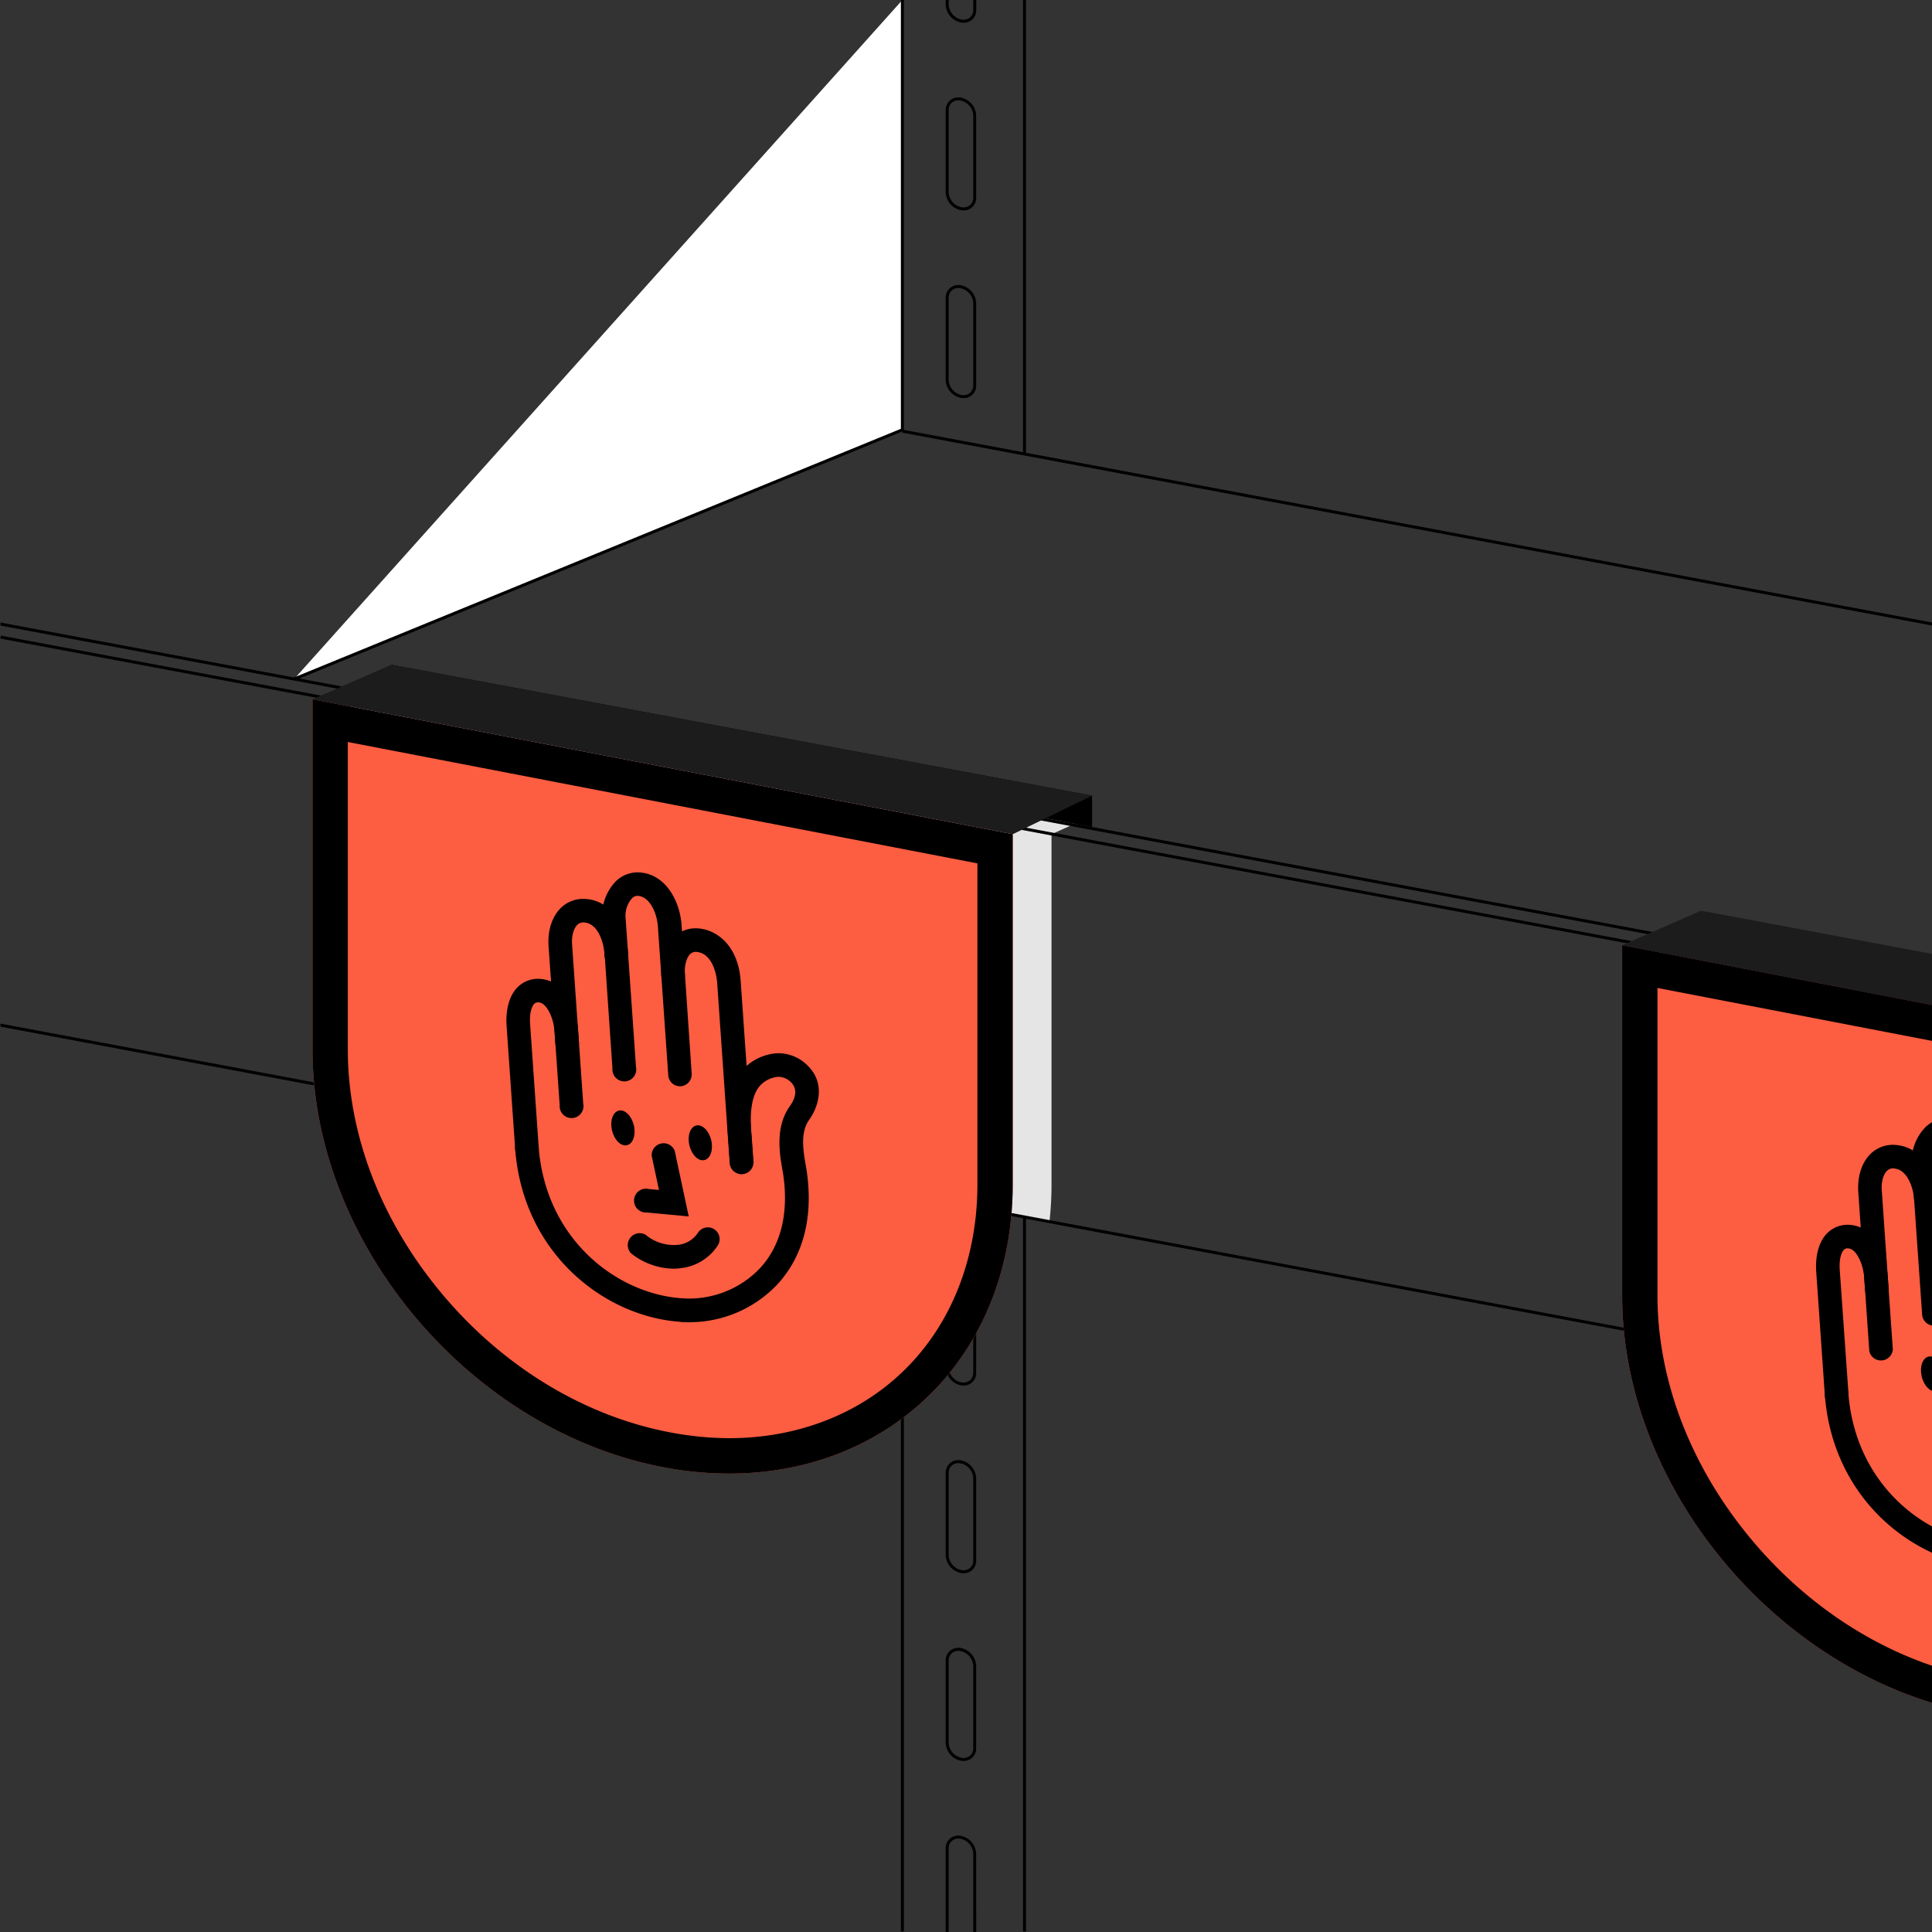 <svg xmlns="http://www.w3.org/2000/svg" xmlns:xlink="http://www.w3.org/1999/xlink" viewBox="0 0 648 648"><rect x="0" y="0" width="648" height="648" fill="#333333" stroke="none"/><defs><style>.cls-1{fill:none;}.cls-2{clip-path:url(#clip-path);}.cls-3{fill:#e5e5e5;}.cls-4{fill:#fff;}.cls-5{fill:#fd5d41;}.cls-6{fill:#1c1c1c;}</style><clipPath id="clip-path"><rect class="cls-1" x="0.17" width="647.83" height="647.83"/></clipPath></defs><g id="Isolation_Mode" data-name="Isolation Mode"><path d="M327.43,648h-1V621.74a5.34,5.34,0,0,0-4.22-5,3.41,3.41,0,0,0-2.88.65,3.28,3.28,0,0,0-1.15,2.6v28h-1V620a4.27,4.27,0,0,1,1.51-3.37,4.4,4.4,0,0,1,3.71-.86,6.37,6.37,0,0,1,5,6Z"/><g class="cls-2"><path d="M323.19,70.58a4.73,4.73,0,0,1-1-.1,6.39,6.39,0,0,1-5-6V37a4.27,4.27,0,0,1,1.51-3.37,4.4,4.4,0,0,1,3.71-.86,6.38,6.38,0,0,1,5,6V66.25a4.16,4.16,0,0,1-4.24,4.33Zm-1.76-36.94a3.22,3.22,0,0,0-2.1.72,3.3,3.3,0,0,0-1.15,2.6V64.49a5.35,5.35,0,0,0,4.22,5,3.43,3.43,0,0,0,2.89-.65,3.27,3.27,0,0,0,1.14-2.6V38.73a5.34,5.34,0,0,0-4.22-5A4.11,4.11,0,0,0,321.43,33.64Z"/><path d="M323.19,7.62a4.73,4.73,0,0,1-1-.1,6.38,6.38,0,0,1-5-6V0h1V1.53a5.35,5.35,0,0,0,4.22,5,3.43,3.43,0,0,0,2.89-.65,3.27,3.27,0,0,0,1.14-2.6V0h1V3.29a4.16,4.16,0,0,1-4.24,4.33Z"/><path class="cls-3" d="M352,409.72a113.4,113.4,0,0,0,.68-12.49V279.8L117.82,234.54V352a122.09,122.09,0,0,0,.82,14.06Z"/><polygon class="cls-3" points="117.82 234.54 125.52 231.08 360.37 276.34 352.67 279.8 117.82 234.54"/><rect x="302.16" y="407.34" width="1" height="240.66"/><line class="cls-4" y1="209.27" x2="648" y2="330.62"/><rect x="323.5" y="-59.69" width="1" height="659.26" transform="translate(-0.97 538.73) rotate(-79.39)"/><line class="cls-4" x1="302.66" y1="144.6" x2="648" y2="209.27"/><rect x="474.83" y="1.26" width="1" height="351.35" transform="translate(213.93 611.58) rotate(-79.39)"/><line class="cls-4" x1="648" y1="465.16" y2="343.81"/><rect x="323.5" y="74.85" width="1" height="659.26" transform="translate(-133.21 648.49) rotate(-79.39)"/><line class="cls-4" x1="0.17" y1="213.68" x2="648.17" y2="335.03"/><rect x="323.67" y="-55.27" width="1" height="659.26" transform="translate(-5.17 542.49) rotate(-79.39)"/><rect x="343.12" width="1" height="152.27"/><rect x="343.12" y="408.22" width="1" height="239.79"/><path d="M323.19,133.53a5.5,5.5,0,0,1-1-.09h0a6.39,6.39,0,0,1-5-6V99.92a4.27,4.27,0,0,1,1.51-3.37,4.4,4.4,0,0,1,3.71-.86,6.38,6.38,0,0,1,5,6v27.53a4.15,4.15,0,0,1-4.24,4.32Zm-.79-1.07a3.43,3.43,0,0,0,2.89-.65,3.29,3.29,0,0,0,1.14-2.6V101.68a5.34,5.34,0,0,0-4.22-5,3.41,3.41,0,0,0-2.88.65,3.28,3.28,0,0,0-1.15,2.6v27.53a5.35,5.35,0,0,0,4.22,5Z"/><path d="M323.19,590.63a5.5,5.5,0,0,1-1-.09h0a6.39,6.39,0,0,1-5-6V557a4.27,4.27,0,0,1,1.51-3.37,4.4,4.4,0,0,1,3.71-.86,6.38,6.38,0,0,1,5,6v27.53a4.15,4.15,0,0,1-4.24,4.32Zm-1.76-36.94a3.23,3.23,0,0,0-2.1.73,3.28,3.28,0,0,0-1.15,2.6v27.53a5.35,5.35,0,0,0,4.22,5h0a3.43,3.43,0,0,0,2.89-.65,3.29,3.29,0,0,0,1.14-2.6V558.78a5.34,5.34,0,0,0-4.22-5A4.13,4.13,0,0,0,321.43,553.69Z"/><path d="M323.19,527.68a4.73,4.73,0,0,1-1-.1,6.39,6.39,0,0,1-5-6V494.06a4.27,4.27,0,0,1,1.51-3.37,4.4,4.4,0,0,1,3.71-.86,6.38,6.38,0,0,1,5,6v27.52a4.16,4.16,0,0,1-4.24,4.33Zm-1.76-36.94a3.22,3.22,0,0,0-2.1.72,3.3,3.3,0,0,0-1.15,2.6v27.53a5.35,5.35,0,0,0,4.22,5,3.43,3.43,0,0,0,2.89-.65,3.27,3.27,0,0,0,1.14-2.6V495.83a5.34,5.34,0,0,0-4.22-5A4.11,4.11,0,0,0,321.43,490.74Z"/><path d="M323.19,464.72a4.73,4.73,0,0,1-1-.1h0a6.38,6.38,0,0,1-5-6V431.11a4.29,4.29,0,0,1,1.51-3.38,4.4,4.4,0,0,1,3.71-.86,6.38,6.38,0,0,1,5,6v27.52a4.16,4.16,0,0,1-4.24,4.33Zm-.79-1.08a3.43,3.43,0,0,0,2.89-.65,3.27,3.27,0,0,0,1.14-2.6V432.87a5.36,5.36,0,0,0-4.22-5,3.41,3.41,0,0,0-2.88.65,3.3,3.3,0,0,0-1.15,2.61v27.52a5.35,5.35,0,0,0,4.22,5Z"/><polyline class="cls-4" points="98.65 227.75 302.66 144.15 302.66 0"/><polygon points="98.84 228.21 98.46 227.28 302.16 143.82 302.16 0 303.16 0 303.16 144.49 98.84 228.21"/><polygon points="366.3 266.87 131.23 222.95 131.45 233.04 366.3 277.36 366.3 266.87"/><path class="cls-5" d="M339.67,279.8,104.82,234.54V352c0,64.86,52.57,127.56,117.42,140.06h0c64.86,12.5,117.43-29.94,117.43-94.79Z"/><path d="M116.66,248.87l211.17,40.71V397.23c0,24.3-8.44,46.17-23.78,61.59C289,474,267.84,482.37,244.6,482.37a107.29,107.29,0,0,1-20.12-2c-28.7-5.53-55.76-22-76.2-46.38S116.66,380.55,116.66,352V248.87m-11.84-14.33V352c0,64.86,52.57,127.56,117.42,140.06a118.43,118.43,0,0,0,22.36,2.18c54.16,0,95.07-39.76,95.07-97V279.8L104.82,234.54Z"/><path d="M248.65,393.19a4,4,0,0,1-3.94-3.68l-4.17-59.88c-.25-3.57-1.93-9.75-6.66-10.32a2.68,2.68,0,0,0-2.37.67c-1.27,1.21-2,3.95-1.8,6.81a3.95,3.95,0,1,1-7.88.55c-.37-5.32,1.21-10.22,4.23-13.09a10.52,10.52,0,0,1,8.76-2.79c5.76.7,12.78,5.73,13.61,17.62L252.6,389a4,4,0,0,1-3.67,4.21Z"/><path d="M228.08,364.34a3.94,3.94,0,0,1-3.94-3.67l-3.48-49.89c-.33-4.7-2.75-9.91-6.59-10.3a2.53,2.53,0,0,0-2.13.85,8.82,8.82,0,0,0-2.11,6.62l3.48,49.88a4,4,0,1,1-7.89.55L202,308.5a16.63,16.63,0,0,1,4.49-12.85,10.47,10.47,0,0,1,8.43-3c8.61.87,13.13,9.75,13.68,17.63L232,360.12a4,4,0,0,1-3.67,4.21Z"/><path d="M190.24,354a4,4,0,0,1-3.94-3.68L184,317.44c-.37-5.31,1.14-10,4.13-12.93a10.71,10.71,0,0,1,8.78-2.95c8.62.84,13.14,9.72,13.69,17.62a4,4,0,1,1-7.89.55c-.27-3.91-2.24-9.88-6.57-10.3a2.83,2.83,0,0,0-2.5.75c-1.26,1.23-2,3.86-1.75,6.72l2.29,32.87a4,4,0,0,1-3.67,4.22Z"/><path d="M176.75,389.34a4,4,0,0,1-3.94-3.68l-2.9-41.59c-.22-3.25,0-9.26,3.73-13a9.68,9.68,0,0,1,7.82-2.72c7.42.6,11.87,9.07,12.43,17.12l1.72,24.66a4,4,0,1,1-7.89.55L186,346c-.34-4.93-2.81-9.59-5.17-9.78-1.09-.1-1.46.27-1.63.45-.81.8-1.66,3.06-1.4,6.81l2.9,41.59a4,4,0,0,1-3.67,4.22Z"/><path d="M228.88,443.37h-.23c-25.22-1.45-53.39-22.45-55.9-58.52a4,4,0,0,1,7.89-.55c2.2,31.55,26.61,49.92,48.46,51.17a4,4,0,0,1-.22,7.9Z"/><ellipse cx="208.94" cy="378.29" rx="3.76" ry="5.96" transform="translate(-81.82 58.58) rotate(-13.37)"/><ellipse cx="234.89" cy="383.29" rx="3.76" ry="5.96" transform="translate(-82.27 64.71) rotate(-13.37)"/><path d="M231,408l-14.1-1.32a4,4,0,1,1,.74-7.87l3.38.31-2.44-11.45a4,4,0,0,1,7.73-1.65Z"/><path d="M225.93,425.53a23.48,23.48,0,0,1-14.29-5.17,4,4,0,0,1,4.87-6.23,14.77,14.77,0,0,0,11.27,3.35,9.13,9.13,0,0,0,6.31-4,3.95,3.95,0,1,1,6.58,4.37,17,17,0,0,1-11.63,7.4A20.07,20.07,0,0,1,225.93,425.53Z"/><path d="M231.32,443.47c-.95,0-1.87,0-2.76-.11a4,4,0,0,1,.63-7.88,32.79,32.79,0,0,0,25.74-10.15c7.14-7.72,9.78-18.88,7.63-32.26-1.07-5.91-2.71-14.95,2.37-22.08,2.27-3.21,2.4-6,.35-8a5.91,5.91,0,0,0-4.43-1.82,9.41,9.41,0,0,0-6,3.05c-1.66,1.87-3.52,5.92-2.92,14.58,0,.52.1,1.34.17,2.31.2,2.66.48,6.31.55,7.95a4,4,0,1,1-7.9.32c-.07-1.5-.35-5.22-.53-7.68-.07-1-.14-1.82-.17-2.35-.64-9.15,1-16,4.89-20.38a17.22,17.22,0,0,1,11.6-5.7,13.8,13.8,0,0,1,10.21,4c6,5.7,4.13,13.42.66,18.3-2.91,4.09-2.18,9.74-1,16.16,3.23,20.13-3.45,32.29-9.62,39A40.49,40.49,0,0,1,231.32,443.47Z"/><polygon class="cls-6" points="366.3 266.87 131.23 222.95 104.82 234.54 339.67 279.8 366.3 266.87"/><path class="cls-5" d="M778.94,362.3,544.08,317V434.46c0,64.86,52.58,127.56,117.43,140.06h0c64.85,12.5,117.43-29.94,117.43-94.79Z"/><path d="M555.92,331.37l211.18,40.7V479.73c0,24.3-8.45,46.17-23.78,61.59-15.1,15.19-36.22,23.55-59.46,23.55a107.19,107.19,0,0,1-20.11-2c-28.7-5.53-55.77-22-76.2-46.38s-31.63-53.47-31.63-82.06V331.37M544.08,317V434.46c0,64.86,52.58,127.56,117.43,140.06a118.33,118.33,0,0,0,22.35,2.18c54.17,0,95.08-39.76,95.08-97V362.3L544.08,317Z"/><path d="M667.34,446.84a3.94,3.94,0,0,1-3.94-3.67l-3.47-49.89c-.33-4.7-2.75-9.91-6.59-10.3a2.48,2.48,0,0,0-2.13.85,8.78,8.78,0,0,0-2.11,6.62l3.47,49.88a3.95,3.95,0,1,1-7.88.55L641.21,391a16.63,16.63,0,0,1,4.49-12.85,10.47,10.47,0,0,1,8.43-3c8.62.87,13.14,9.75,13.68,17.63l3.48,49.88a4,4,0,0,1-3.67,4.21Z"/><path d="M629.5,436.5a4,4,0,0,1-3.94-3.68l-2.28-32.88c-.37-5.3,1.13-10,4.12-12.93a10.72,10.72,0,0,1,8.78-2.95c8.63.84,13.15,9.72,13.7,17.62a4,4,0,0,1-7.89.55c-.27-3.91-2.25-9.88-6.58-10.3a2.81,2.81,0,0,0-2.49.75c-1.27,1.23-2,3.86-1.76,6.71l2.29,32.88a4,4,0,0,1-3.67,4.22Z"/><path d="M616,471.84a4,4,0,0,1-3.93-3.68l-2.9-41.59c-.23-3.25,0-9.26,3.72-13a9.69,9.69,0,0,1,7.83-2.72c7.42.6,11.86,9.07,12.42,17.12l1.72,24.66a4,4,0,0,1-7.89.55l-1.71-24.67c-.35-4.92-2.81-9.58-5.18-9.77a1.78,1.78,0,0,0-1.63.45c-.81.8-1.66,3.06-1.39,6.81L620,467.61a4,4,0,0,1-3.67,4.22Z"/><path d="M668.15,525.87h-.23c-25.23-1.45-53.39-22.46-55.9-58.53a4,4,0,0,1,7.89-.54c2.19,31.55,26.6,49.92,48.46,51.17a4,4,0,0,1-.22,7.9Z"/><ellipse cx="648.21" cy="460.79" rx="3.76" ry="5.96" transform="translate(-88.99 162.4) rotate(-13.37)"/><polygon class="cls-6" points="805.57 349.37 570.49 305.45 544.08 317.04 778.94 362.3 805.57 349.37"/></g></g></svg>